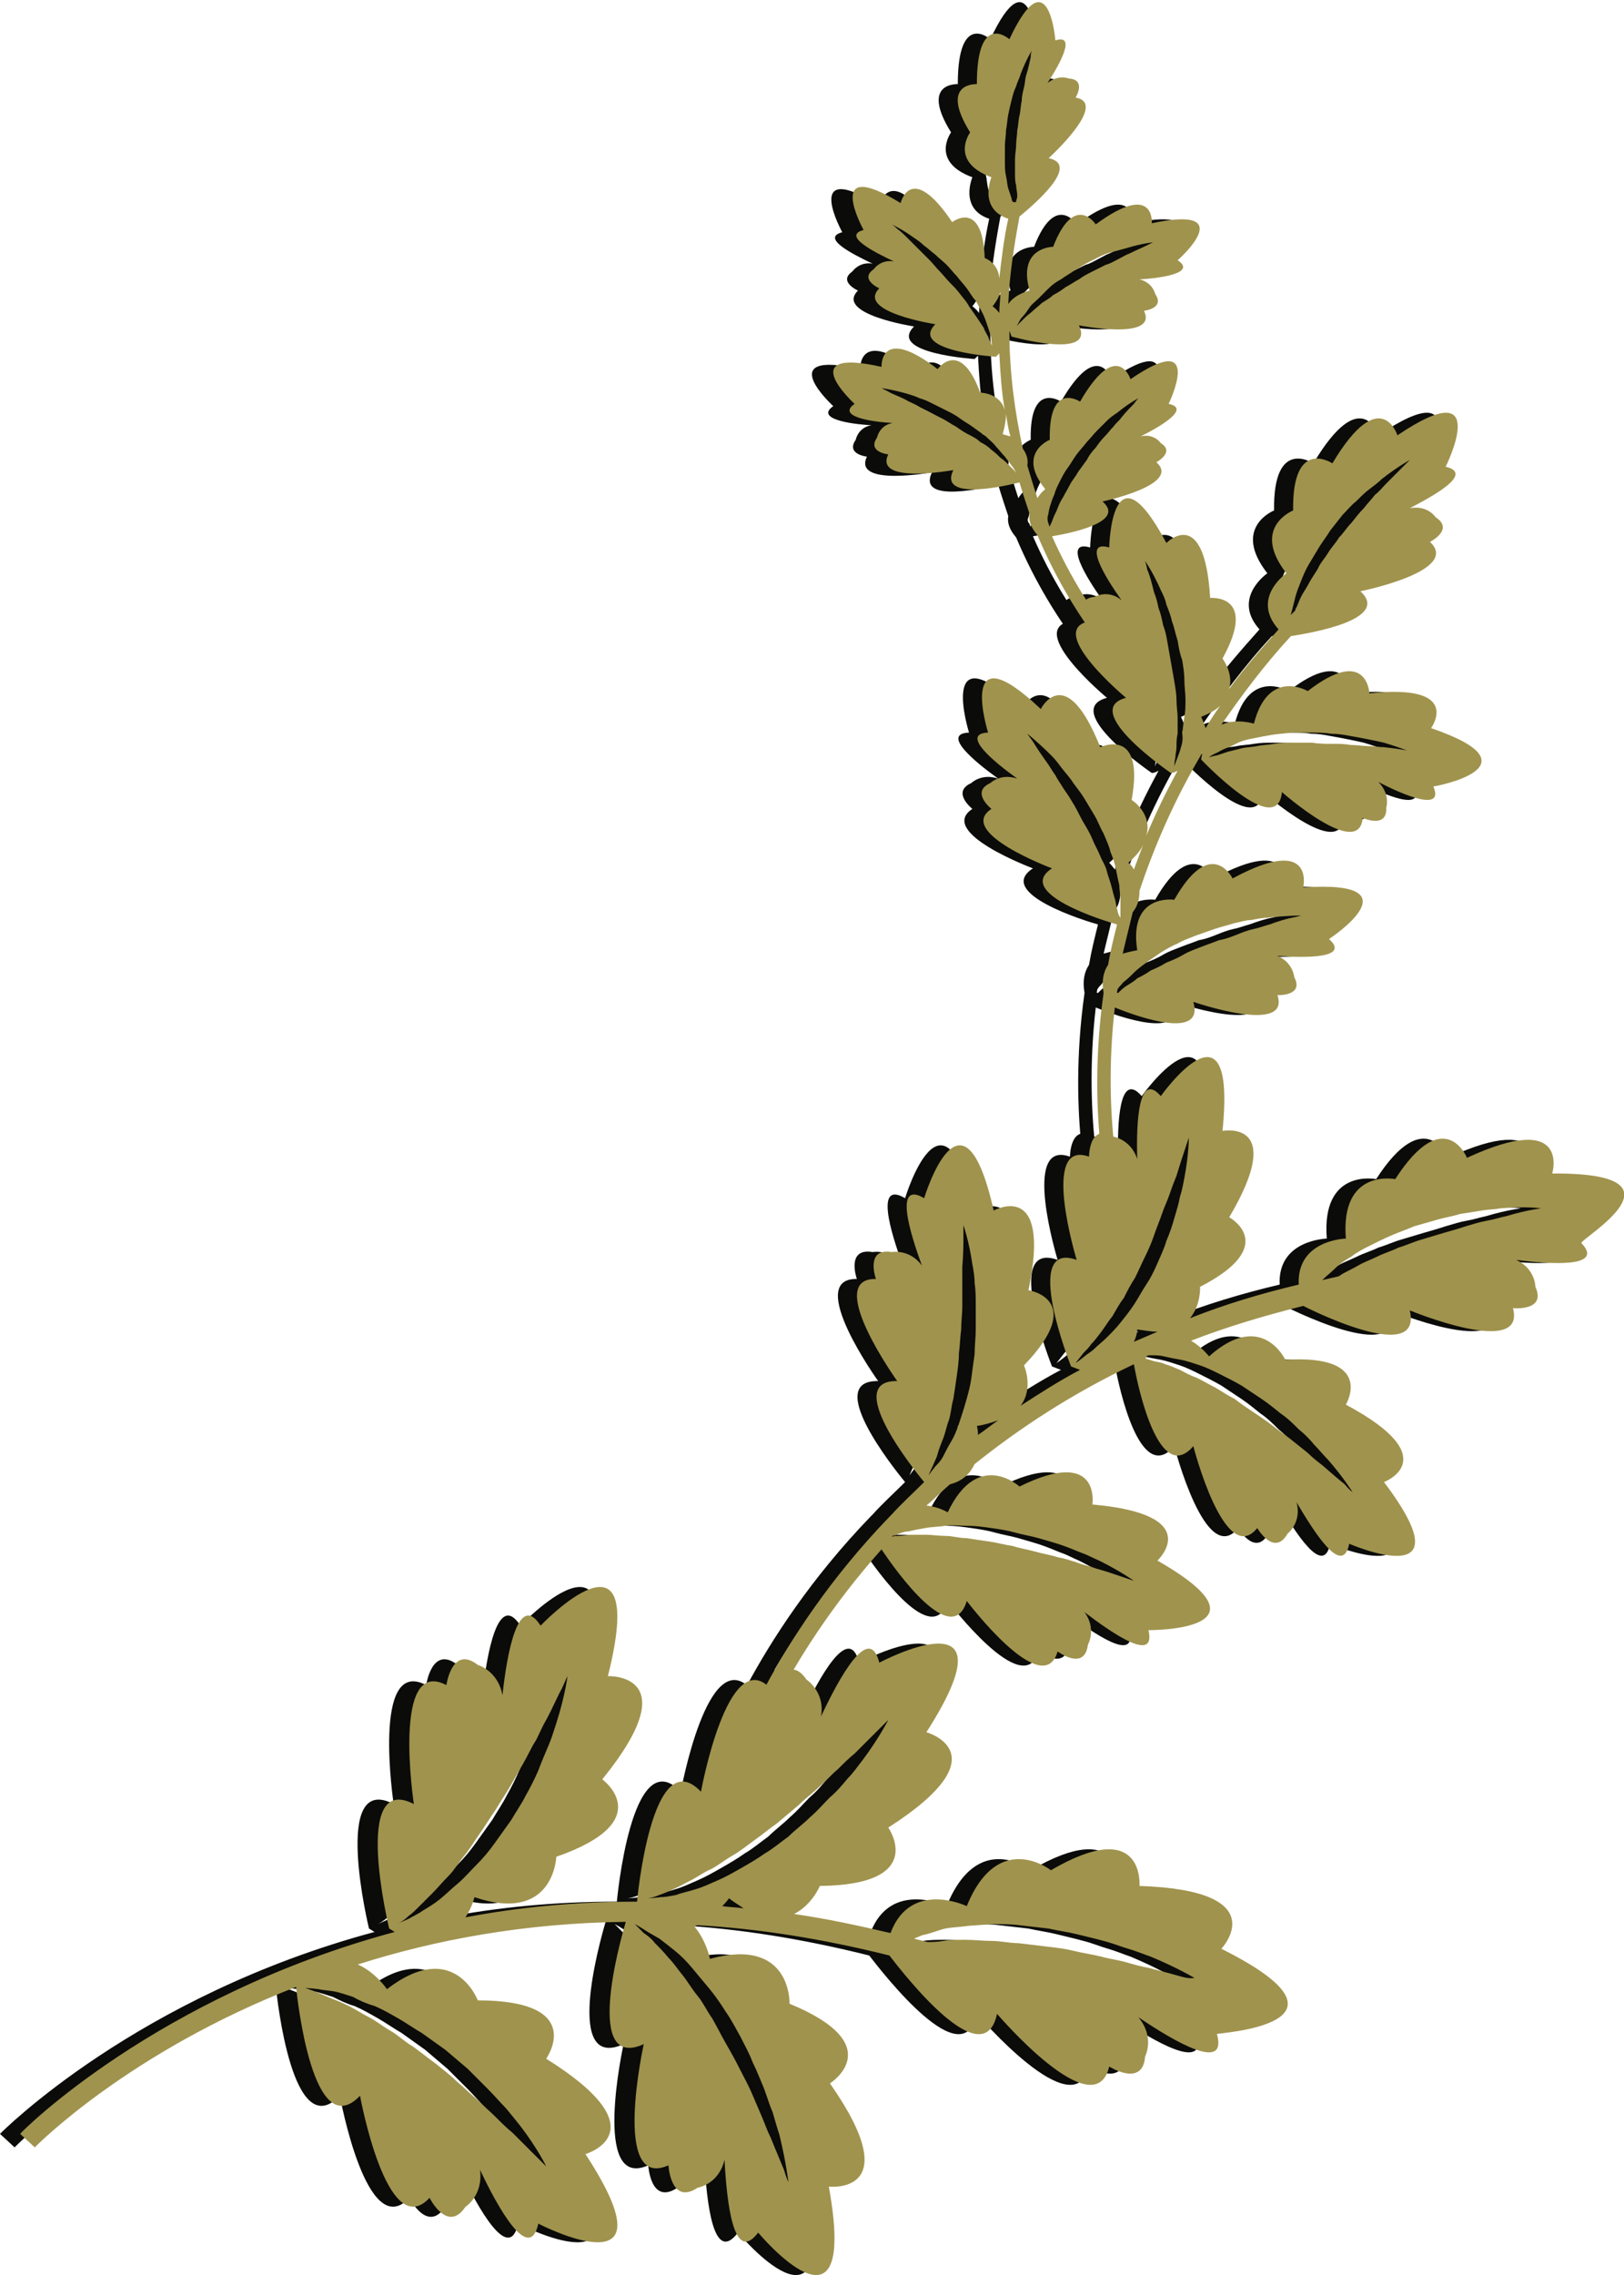 <?xml version="1.0" encoding="utf-8"?>
<!-- Generator: Adobe Illustrator 21.1.0, SVG Export Plug-In . SVG Version: 6.00 Build 0)  -->
<svg version="1.1" id="Слой_1" xmlns="http://www.w3.org/2000/svg" xmlns:xlink="http://www.w3.org/1999/xlink" x="0px" y="0px"
	 viewBox="0 0 144.8 202.8" style="enable-background:new 0 0 144.8 202.8;" xml:space="preserve">
<style type="text/css">
	.st0{fill:#0B0B09;}
	.st1{fill:#A0934D;}
</style>
<g>
	<g>
		<g>
			<path class="st0" d="M107.1,173.7c0,0,4.9-5.2-7.3-5.6c0,0,0.5-6.3-7.9-1.4c0,0-4.7-3.7-7.5,3.2c0,0-5-2.4-6.8,2.4
				c-3-0.7-5.8-1.3-8.6-1.7c1.6-0.8,2.3-2.5,2.3-2.5c9.7-0.1,6.1-5.2,6.1-5.2c10.3-6.6,3.4-8.5,3.4-8.5c8.2-12.8-4.2-6.2-4.2-6.2
				c-0.9-3.6-3.6,1.4-5.2,4.8c0.4-2.2-1.3-3.3-1.3-3.3c-1.6-2.4-3.2,0.8-3.2,0.8c-3.8-4-6.2,9.2-6.2,9.2c-4.4-4.6-5.7,9.8-5.7,9.8
				c0,0,0,0,0,0c-5.5,0-10.6,0.5-15.3,1.4c0.6-0.9,0.8-1.8,0.8-1.8c7.1,2.4,7.3-3.6,7.3-3.6c9.2-3.2,4.1-6.9,4.1-6.9
				c7.7-9.5,0.5-9.2,0.5-9.2c3.7-14.7-6-4.5-6-4.5c-2-3.1-3,2.5-3.4,6.2c-0.4-2.2-2.2-2.7-2.2-2.7c-2.3-1.8-2.8,1.8-2.8,1.8
				c-4.9-2.6-2.9,10.6-2.9,10.6c-5.6-2.9-2.2,11.1-2.2,11.1c0.2,0.1,0.3,0.2,0.5,0.3C12.2,177.9,0.2,190,0,190.2l1.3,1.2
				c0.2-0.2,8.4-8.5,23.3-14.3c0.1,1,1.5,14.1,5.7,9.7c0,0,2.4,13.2,6.2,9.1c0,0,1.6,3.2,3.2,0.8c0,0,1.6-1,1.3-3.3
				c1.6,3.4,4.4,8.4,5.2,4.8c0,0,12.5,6.5,4.2-6.2c0,0,6.9-2-3.5-8.5c0,0,3.7-5.2-6.1-5.2c0,0-2.1-5.6-8.1-1c0,0-1-1.5-2.6-2.2
				C37,173,45,171.5,54,171.3c-0.6,2-3.7,13.3,1.6,10.9c0,0-2.9,13.1,2.2,10.8c0,0,0.2,3.6,2.6,2c0,0,1.9-0.3,2.4-2.5
				c0.2,3.8,0.8,9.4,3,6.5c0,0,9,10.8,6.3-4.1c0,0,7.1,0.8,0.1-9.2c0,0,5.4-3.4-3.6-7.1c0,0,0.2-6-7.1-4c0,0-0.3-1.6-1.4-2.9
				c0.1,0,0.2-0.1,0.3-0.1c5.4,0.3,11.1,1.2,17.1,2.7c1.4,1.8,8.4,10.8,9.6,5.2c0,0,8.7,10.2,10,4.7c0,0,3,1.9,3.2-0.9
				c0,0,0.9-1.7-0.6-3.5c3.1,2.1,8,5,7,1.5C106.7,181.2,120.7,180.5,107.1,173.7z M34.7,170.8c0.3-0.2,0.6-0.5,1-0.9
				c0.4-0.4,0.8-0.8,1.2-1.2c0.4-0.4,0.9-1,1.4-1.5c0.5-0.5,0.9-1.2,1.4-1.8c0.5-0.6,0.9-1.3,1.4-2c0.5-0.7,0.9-1.4,1.4-2.1
				c0.4-0.7,0.9-1.4,1.3-2.1c0.4-0.7,0.8-1.4,1.2-2.1c0.4-0.7,0.7-1.4,1.1-2c0.3-0.6,0.6-1.3,0.9-1.8c0.6-1.1,1-2.1,1.4-2.8
				c0.3-0.7,0.5-1.1,0.5-1.1s-0.2,1.7-1,4.2c-0.2,0.6-0.4,1.3-0.7,2c-0.3,0.7-0.6,1.4-0.9,2.2c-0.3,0.7-0.7,1.5-1.1,2.2
				c-0.4,0.8-0.9,1.5-1.3,2.2c-0.5,0.7-1,1.4-1.5,2.1c-0.5,0.7-1,1.3-1.6,1.9c-0.6,0.6-1.1,1.2-1.7,1.7c-0.6,0.5-1.1,1-1.6,1.4
				c-0.5,0.4-1,0.7-1.5,1c-0.4,0.3-0.9,0.5-1.2,0.7c-0.7,0.3-1.1,0.5-1.1,0.5S34.1,171.3,34.7,170.8z M31.6,178.8
				c0.7,0.3,1.4,0.7,2.1,1.1c0.7,0.4,1.4,0.9,2.1,1.3c0.7,0.5,1.4,1,2.1,1.5c0.7,0.6,1.3,1.1,2,1.7c0.6,0.6,1.2,1.2,1.8,1.8
				c0.6,0.6,1.1,1.2,1.6,1.7c0.5,0.6,0.9,1.1,1.3,1.6c1.6,2.1,2.3,3.6,2.3,3.6s-0.3-0.3-0.8-0.8c-0.5-0.5-1.3-1.3-2.2-2.2
				c-0.5-0.4-1-0.9-1.5-1.4c-0.5-0.5-1.1-1-1.7-1.6c-0.6-0.5-1.2-1.1-1.8-1.6c-0.6-0.6-1.3-1.1-1.9-1.6c-0.7-0.5-1.3-1-2-1.5
				c-0.7-0.4-1.3-1-2-1.4c-0.7-0.4-1.3-0.9-1.9-1.2c-0.6-0.3-1.2-0.7-1.8-1c-0.6-0.3-1.1-0.5-1.6-0.7c-0.5-0.2-0.9-0.4-1.2-0.5
				c-0.7-0.3-1.1-0.4-1.1-0.4s0.4,0,1.2,0.1c0.4,0.1,0.8,0.1,1.4,0.2c0.5,0.1,1.1,0.3,1.7,0.5C30.3,178.3,30.9,178.6,31.6,178.8z
				 M57,168.9c0.3-0.1,0.8-0.3,1.2-0.5c0.5-0.2,1-0.5,1.6-0.8c0.6-0.3,1.1-0.7,1.8-1c0.6-0.3,1.2-0.8,1.9-1.2c0.7-0.4,1.3-0.9,2-1.4
				c0.7-0.5,1.3-1,2-1.5c0.6-0.5,1.3-1.1,1.9-1.6c0.6-0.6,1.3-1.1,1.8-1.6c0.6-0.5,1.1-1.1,1.7-1.6c0.5-0.5,1-1,1.5-1.4
				c0.9-0.9,1.7-1.7,2.2-2.2c0.5-0.5,0.8-0.8,0.8-0.8s-0.8,1.6-2.3,3.6c-0.4,0.5-0.8,1.1-1.3,1.6c-0.5,0.6-1,1.2-1.6,1.7
				c-0.6,0.6-1.1,1.2-1.8,1.8c-0.6,0.6-1.3,1.1-1.9,1.7c-0.7,0.5-1.4,1.1-2.1,1.5c-0.7,0.5-1.4,0.9-2.1,1.3
				c-0.7,0.4-1.4,0.8-2.1,1.1c-0.7,0.3-1.3,0.6-2,0.8c-0.6,0.2-1.2,0.3-1.7,0.5c-0.5,0.1-1,0.2-1.4,0.2c-0.8,0.1-1.2,0.1-1.2,0.1
				S56.3,169.2,57,168.9z M63.2,169.2c0.5,0.4,0.9,0.6,1.3,0.9c-0.6-0.1-1.2-0.1-1.9-0.2C63,169.5,63.2,169.2,63.2,169.2z
				 M61.4,177.2c0.5,0.6,1,1.3,1.5,2.1c0.5,0.7,0.9,1.5,1.3,2.2c0.4,0.8,0.8,1.5,1.1,2.3c0.4,0.8,0.7,1.6,1,2.3
				c0.3,0.8,0.5,1.5,0.8,2.2c0.2,0.7,0.4,1.4,0.6,2c0.6,2.5,0.8,4.2,0.8,4.2s-0.2-0.4-0.4-1.1c-0.3-0.7-0.7-1.7-1.2-2.9
				c-0.3-0.6-0.5-1.2-0.8-1.9c-0.3-0.7-0.6-1.4-0.9-2.1c-0.3-0.7-0.7-1.4-1.1-2.2c-0.4-0.8-0.8-1.5-1.2-2.2
				c-0.4-0.7-0.8-1.5-1.2-2.2c-0.5-0.7-0.8-1.4-1.3-2c-0.5-0.6-0.9-1.3-1.3-1.8c-0.5-0.6-0.8-1.1-1.3-1.6c-0.4-0.5-0.8-0.9-1.2-1.3
				c-0.3-0.4-0.7-0.7-1-0.9c-0.5-0.5-0.8-0.8-0.8-0.8s0.4,0.2,1,0.6c0.3,0.2,0.7,0.4,1.2,0.7c0.4,0.3,0.9,0.7,1.4,1.1
				c0.5,0.4,1,0.9,1.5,1.5C60.4,176,60.9,176.6,61.4,177.2z M103.6,176.2c-0.7-0.2-1.8-0.5-3-0.8c-0.6-0.1-1.3-0.3-2-0.5
				c-0.7-0.2-1.5-0.3-2.2-0.5c-0.8-0.2-1.6-0.3-2.4-0.5c-0.8-0.2-1.6-0.3-2.5-0.4c-0.8-0.1-1.7-0.2-2.5-0.3c-0.8,0-1.6-0.2-2.4-0.2
				c-0.8,0-1.5-0.1-2.3-0.1c-0.7,0-1.4,0-2,0.1c-0.5,0.1-1,0.1-1.4,0.1c-0.4-0.1-0.8-0.2-1.2-0.3c0.2-0.1,0.5-0.2,0.7-0.3
				c0.5-0.1,1.1-0.3,1.7-0.5c0.6-0.2,1.3-0.2,2.1-0.3c0.7-0.1,1.5-0.1,2.4-0.2c0.8,0,1.7,0,2.5,0.1c0.9,0.1,1.7,0.2,2.6,0.3
				c0.9,0.2,1.7,0.3,2.5,0.5c0.8,0.2,1.7,0.4,2.4,0.6c0.8,0.2,1.5,0.5,2.2,0.7c0.7,0.2,1.4,0.5,2,0.7c2.4,1,3.9,1.9,3.9,1.9
				S104.3,176.4,103.6,176.2z"/>
			<path class="st0" d="M136.7,104.6c0,0,1.7-5.7-7.6-1.4c0,0-2-4.9-6.4,1.9c0,0-4.9-1-4.4,5.3c0,0-4.4,0.1-4.2,4.1
				c-3.4,0.8-6.7,1.8-9.7,3c1-1.2,0.9-2.8,0.9-2.8c7.2-3.7,2.6-6.2,2.6-6.2c5.2-8.8-0.6-7.7-0.6-7.7c1.3-12.7-5.5-3.1-5.5-3.1
				c-2-2.3-2.2,2.4-2.1,5.6c-0.6-1.8-2.2-2-2.2-2c-2.1-1.2-2.1,1.8-2.1,1.8c-4.4-1.6-1.1,9.2-1.1,9.2c-5-1.8-0.5,9.5-0.5,9.5
				c0.3,0.1,0.5,0.2,0.8,0.3c-1.9,1-3.6,2.1-5.3,3.2c1.2-1.6,0.3-3.6,0.3-3.6c5.7-5.9,0.4-6.7,0.4-6.7c2.1-10-3.1-7.1-3.1-7.1
				c-2.8-12.4-6.2-1.1-6.2-1.1c-2.7-1.6-1.3,3-0.2,6c-1.1-1.5-2.7-1.2-2.7-1.2c-2.4-0.4-1.4,2.4-1.4,2.4c-4.7-0.1,1.9,9.1,1.9,9.1
				c-4.9-0.1,1.4,7.8,2.4,9c-1,1-2,1.9-2.9,2.9c-0.1,0.1-0.1,0.1-0.2,0.2c-10.6,11-14.1,21.9-14.2,22.1l1.4,0.4
				c0.1-0.2,3.1-9.5,12.1-19.6c1.4,2.1,6.3,8.9,7.6,4.6c0,0,6.8,9,8.1,4.5c0,0,2.4,1.8,2.7-0.6c0,0,0.8-1.4-0.3-2.9
				c2.5,1.9,6.4,4.6,5.7,1.6c0,0,11.8,0.1,0.8-6.2c0,0,4.4-4.1-5.8-5c0,0,0.8-5.2-6.5-1.6c0,0-3.7-3.4-6.4,2.3c0,0-0.8-0.5-1.9-0.6
				c0.7-0.6,1.4-1.3,2.1-1.9c1.2-0.3,1.8-1,2.2-1.8c4-3.2,8.7-6.3,14.2-8.9c0.4,2.3,2.3,10.8,5.3,7.3c0,0,2.8,10.9,5.7,7.3
				c0,0,1.5,2.6,2.7,0.5c0,0,1.3-1,0.8-2.8c1.6,2.7,4.1,6.7,4.7,3.7c0,0,10.8,4.7,3.1-5.5c0,0,5.6-2.1-3.4-6.9c0,0,2.7-4.5-5.4-4
				c0,0-2.1-4.5-6.8-0.3c0,0-0.6-0.8-1.6-1.4c3.1-1.2,6.4-2.2,10-3.1c0,0,0,0,0,0c0,0,10.7,5.5,9.5,0.4c0,0,10.4,4.3,9.2-0.2
				c0,0,3,0.3,2-1.9c0,0,0-1.6-1.7-2.4c3.1,0.4,7.9,0.7,5.8-1.5C139.2,110.4,149.4,104.5,136.7,104.6z M84.2,110.2c0-0.6,0-1,0-1
				s0.5,1.4,0.8,3.5c0.1,0.5,0.2,1.1,0.2,1.7c0.1,0.6,0.1,1.3,0.1,2c0,0.7,0,1.4,0,2.1c0,0.7-0.1,1.4-0.1,2.2
				c-0.1,0.7-0.2,1.4-0.3,2.2c-0.1,0.7-0.3,1.4-0.5,2.1c-0.2,0.7-0.4,1.3-0.6,1.9c-0.2,0.6-0.4,1.1-0.7,1.6
				c-0.3,0.5-0.5,0.9-0.7,1.3c-0.2,0.4-0.5,0.7-0.7,0.9c-0.4,0.5-0.6,0.8-0.6,0.8s0.1-0.3,0.4-0.9c0.1-0.3,0.3-0.6,0.4-1
				c0.1-0.4,0.3-0.9,0.5-1.4c0.2-0.5,0.3-1.1,0.5-1.6c0.2-0.6,0.2-1.2,0.4-1.9c0.1-0.6,0.2-1.3,0.3-2c0.1-0.7,0.2-1.4,0.2-2.1
				c0.1-0.7,0.1-1.4,0.2-2.1c0-0.7,0.1-1.4,0.1-2c0-0.7,0-1.3,0-1.9c0-0.6,0-1.2,0-1.7C84.2,111.8,84.2,110.9,84.2,110.2z
				 M85.4,127.1c0.7-0.1,1.3-0.3,1.9-0.5c-0.6,0.4-1.2,0.9-1.8,1.3C85.5,127.4,85.4,127.1,85.4,127.1z M78.1,136.8
				c0.3-0.1,0.7-0.3,1.1-0.3c0.4-0.1,0.9-0.2,1.5-0.3c0.5-0.1,1.1-0.1,1.8-0.2c0.6-0.1,1.3,0,2,0c0.7,0,1.4,0.1,2.1,0.2
				c0.7,0.1,1.4,0.2,2.1,0.4c0.7,0.2,1.4,0.3,2.1,0.5c0.7,0.2,1.4,0.4,2,0.6c0.6,0.2,1.3,0.5,1.8,0.7c0.6,0.2,1.1,0.5,1.6,0.7
				c2,1,3.1,1.8,3.1,1.8s-0.3-0.1-0.9-0.3c-0.6-0.2-1.4-0.5-2.5-0.8c-0.5-0.2-1.1-0.3-1.6-0.5c-0.6-0.2-1.2-0.4-1.8-0.5
				c-0.6-0.2-1.3-0.3-2-0.5c-0.7-0.2-1.4-0.3-2-0.5c-0.7-0.1-1.4-0.3-2.1-0.4c-0.7-0.1-1.4-0.2-2-0.3c-0.7,0-1.3-0.2-1.9-0.2
				c-0.6,0-1.2-0.1-1.7-0.1c-0.5,0-1,0-1.4,0c-0.4,0-0.8,0.1-1.1,0.1c-0.3,0-0.4,0-0.6,0.1c0.1-0.1,0.1-0.1,0.2-0.2
				C77.9,136.9,78,136.9,78.1,136.8z M94.9,120.6c0.2-0.2,0.5-0.5,0.7-0.8c0.3-0.3,0.6-0.7,0.9-1.1c0.3-0.4,0.6-0.9,1-1.4
				c0.3-0.5,0.6-1.1,1-1.6c0.3-0.6,0.6-1.2,1-1.8c0.3-0.6,0.6-1.3,0.9-1.9c0.3-0.6,0.6-1.3,0.8-1.9c0.2-0.6,0.5-1.3,0.7-1.9
				c0.2-0.6,0.5-1.2,0.7-1.8c0.2-0.6,0.4-1.1,0.6-1.6c0.3-1,0.6-1.9,0.8-2.5c0.2-0.6,0.3-0.9,0.3-0.9s0,1.5-0.4,3.6
				c-0.1,0.5-0.2,1.1-0.4,1.7c-0.1,0.6-0.3,1.2-0.5,1.9c-0.2,0.7-0.4,1.3-0.7,2c-0.2,0.7-0.5,1.3-0.8,2c-0.3,0.7-0.6,1.3-1,1.9
				c-0.4,0.6-0.7,1.2-1.1,1.8c-0.4,0.6-0.8,1.1-1.2,1.6c-0.4,0.5-0.8,0.9-1.2,1.3c-0.4,0.4-0.8,0.7-1.1,1c-0.3,0.3-0.7,0.5-0.9,0.7
				c-0.5,0.4-0.8,0.6-0.8,0.6S94.5,121.1,94.9,120.6z M99.7,118.5c0.7,0.1,1.3,0.2,1.8,0.2c-0.7,0.3-1.4,0.6-2.1,0.9
				C99.6,119,99.7,118.5,99.7,118.5z M100.9,120.8c0.3,0,0.7,0,1.1,0.1c0.4,0.1,0.9,0.2,1.5,0.3c0.5,0.1,1.1,0.3,1.7,0.5
				c0.6,0.2,1.2,0.5,1.8,0.8c0.6,0.3,1.2,0.6,1.9,1c0.6,0.4,1.2,0.8,1.8,1.2c0.6,0.4,1.2,0.9,1.7,1.3c0.6,0.4,1.1,0.9,1.6,1.4
				c0.5,0.4,1,0.9,1.4,1.4c0.4,0.4,0.8,0.9,1.2,1.3c1.4,1.6,2.2,2.9,2.2,2.9s-0.3-0.2-0.7-0.7c-0.5-0.4-1.2-1-2-1.7
				c-0.4-0.3-0.9-0.7-1.3-1.1c-0.5-0.4-1-0.8-1.5-1.2c-0.5-0.4-1.1-0.8-1.6-1.2c-0.5-0.4-1.1-0.8-1.7-1.2c-0.6-0.4-1.2-0.8-1.7-1.2
				c-0.6-0.3-1.2-0.7-1.7-1c-0.6-0.3-1.1-0.6-1.7-0.9c-0.6-0.2-1.1-0.5-1.5-0.7c-0.5-0.2-0.9-0.4-1.3-0.5c-0.4-0.2-0.8-0.2-1.1-0.3
				c-0.3-0.1-0.6-0.2-0.7-0.2c0,0,0.1,0,0.1-0.1C100.4,120.8,100.6,120.8,100.9,120.8z M135,107.8c-0.6,0.1-1.5,0.3-2.5,0.6
				c-0.5,0.1-1.1,0.3-1.7,0.4c-0.6,0.1-1.2,0.3-1.9,0.5c-0.6,0.2-1.3,0.4-2,0.6c-0.7,0.2-1.3,0.4-2,0.6c-0.7,0.2-1.3,0.5-2,0.7
				c-0.6,0.3-1.3,0.5-1.9,0.8c-0.6,0.3-1.2,0.5-1.7,0.8c-0.5,0.3-1,0.5-1.5,0.8c-0.1,0.1-0.3,0.2-0.4,0.2c-0.4,0.1-0.9,0.2-1.3,0.3
				c0,0,0.1-0.1,0.1-0.1c0.3-0.3,0.7-0.6,1.1-1c0.4-0.4,0.9-0.7,1.4-1c0.5-0.4,1.1-0.7,1.7-1c0.6-0.3,1.2-0.6,1.9-0.9
				c0.7-0.3,1.3-0.5,2-0.8c0.7-0.2,1.4-0.4,2.1-0.6c0.7-0.2,1.4-0.3,2-0.5c0.7-0.1,1.3-0.2,1.9-0.3c0.6-0.1,1.2-0.1,1.7-0.2
				c2.2-0.2,3.6,0,3.6,0S135.6,107.7,135,107.8z"/>
			<path class="st0" d="M125.9,64.9c0,0,2.9-4-5.5-3.1c0,0-0.2-4.3-5.5-0.2c0,0-3.5-2.1-4.8,2.9c0,0-1.6-0.5-2.9,0.1
				c1.8-2.6,3.8-5.3,6.2-7.9c1.9-0.3,8.9-1.5,6.2-4c0,0,9-1.8,6.2-4.4c0,0,2.2-1.1,0.5-2.2c0,0-0.7-1.1-2.3-0.8
				c2.3-1.2,5.7-3.1,3.2-3.7c0,0,4.3-8.6-4.3-2.8c0,0-1.5-4.7-5.8,2.5c0,0-3.6-2.4-3.5,4.2c0,0-3.8,1.5-0.6,5.6c0,0-3.2,2.2-0.7,5
				c-1.6,1.8-3.1,3.5-4.4,5.3c0.4-1.4-0.6-2.7-0.6-2.7c3.2-5.8-1.1-5.4-1.1-5.4c-0.5-8.4-3.9-4.9-3.9-4.9c-4.9-9.2-5.1,0.4-5.1,0.4
				c-2.4-0.7-0.4,2.6,1.1,4.7c-1.2-1-2.4-0.3-2.4-0.3c-2,0.2-0.6,2.2-0.6,2.2c-3.7,0.9,3.4,6.8,3.4,6.8c-4.2,1.1,4,6.7,4,6.7
				c0.2,0,0.4-0.1,0.6-0.2c-1.1,2-2,3.9-2.8,5.8c0.6-2-1.3-3.2-1.3-3.2c1.2-6.6-2.8-4.7-2.8-4.7c-3.1-7.8-5.3-3.4-5.3-3.4
				c-7.6-7.2-4.7,2.1-4.7,2.1c-2.5,0.1,0.5,2.6,2.6,4.1c-1.5-0.5-2.4,0.4-2.4,0.4c-1.8,0.8,0.1,2.3,0.1,2.3
				c-3.2,2.1,5.4,5.3,5.4,5.3c-3.4,2.2,4.7,4.7,5.8,5c-0.3,1.2-0.6,2.4-0.8,3.6c-0.4,0.6-0.6,1.4-0.4,2.5
				c-1.6,11.3,0.7,19.3,0.7,19.5l1.2-0.3c0-0.1-2.1-7.5-0.9-17.9c2.2,0.9,8,2.9,7-0.5c0,0,8.7,3,7.5-0.6c0,0,2.4,0.1,1.5-1.6
				c0,0-0.1-1.3-1.5-1.9c2.6,0.2,6.5,0.2,4.6-1.5c0,0,8.1-5.3-2.3-4.6c0,0,1.1-4.8-6.3-0.8c0,0-1.9-3.9-5.2,1.9c0,0-4.1-0.6-3.3,4.5
				c0,0-0.6,0.1-1.3,0.3c0.3-1.2,0.6-2.5,0.9-3.7c0.5-0.6,0.6-1.3,0.6-1.9c1.3-3.9,3.1-8.1,5.6-12.3c0,0.2-0.1,0.4-0.1,0.6
				c0,0,6.8,7.2,7.2,2.9c0,0,6.9,6.1,7.2,2.3c0,0,2.2,1,2.1-0.9c0,0,0.4-1.2-0.7-2.3c2.3,1.2,5.9,2.7,4.9,0.4
				C126.3,70.1,135.8,68.3,125.9,64.9z M113.4,54.4c0.1-0.4,0.2-0.8,0.3-1.2c0.1-0.4,0.3-0.9,0.5-1.4c0.2-0.5,0.4-1,0.7-1.5
				c0.3-0.5,0.6-1,0.9-1.5c0.3-0.5,0.7-1,1-1.5c0.4-0.5,0.7-0.9,1.1-1.4c0.4-0.4,0.8-0.9,1.2-1.2c0.4-0.4,0.8-0.8,1.2-1.1
				c0.4-0.3,0.8-0.6,1.1-0.9c1.4-1.1,2.5-1.7,2.5-1.7s-0.2,0.2-0.6,0.6c-0.4,0.4-0.9,0.9-1.5,1.5c-0.3,0.3-0.6,0.7-1,1
				c-0.3,0.4-0.7,0.8-1,1.2c-0.4,0.4-0.7,0.8-1.1,1.3c-0.4,0.4-0.7,0.9-1.1,1.3c-0.3,0.5-0.7,0.9-1,1.4c-0.3,0.5-0.7,0.9-0.9,1.4
				c-0.3,0.5-0.6,0.9-0.8,1.3c-0.2,0.4-0.5,0.8-0.7,1.2c-0.2,0.4-0.3,0.8-0.5,1.1c0,0,0,0.1,0,0.1c-0.2,0.2-0.3,0.3-0.5,0.5
				C113.3,54.9,113.4,54.7,113.4,54.4z M103.6,66.6c-0.1,0.4-0.2,0.6-0.3,0.9c-0.2,0.5-0.3,0.8-0.3,0.8s0-0.3,0.1-0.8
				c0-0.3,0.1-0.6,0.1-0.9c0-0.4,0-0.8,0.1-1.2c0-0.4,0-0.9,0-1.4c0-0.5-0.1-1-0.1-1.6c0-0.5-0.1-1.1-0.2-1.7
				c-0.1-0.6-0.2-1.1-0.3-1.7c-0.1-0.6-0.2-1.1-0.3-1.7c-0.1-0.6-0.2-1.1-0.4-1.6c-0.1-0.5-0.2-1-0.4-1.5c-0.1-0.5-0.2-0.9-0.4-1.4
				c-0.2-0.8-0.4-1.6-0.6-2c-0.1-0.5-0.2-0.8-0.2-0.8s0.7,1,1.4,2.6c0.2,0.4,0.4,0.8,0.5,1.3c0.2,0.5,0.4,1,0.5,1.5
				c0.2,0.5,0.3,1.1,0.5,1.7c0.1,0.6,0.2,1.2,0.4,1.7c0.1,0.6,0.2,1.2,0.2,1.8c0,0.6,0.1,1.2,0.1,1.7c0,0.6,0,1.1-0.1,1.6
				c-0.1,0.5-0.1,1-0.2,1.4C103.7,65.9,103.6,66.3,103.6,66.6z M105.3,63.9c0.7-0.3,1.3-0.6,1.7-1c-0.5,0.7-0.9,1.3-1.3,2
				C105.5,64.3,105.3,63.9,105.3,63.9z M97.9,81c-0.1-0.3-0.1-0.6-0.2-0.9c-0.1-0.3-0.2-0.7-0.3-1.1c-0.1-0.4-0.3-0.9-0.4-1.3
				c-0.1-0.5-0.4-0.9-0.6-1.4c-0.2-0.5-0.5-1-0.7-1.5c-0.2-0.5-0.5-1-0.8-1.5c-0.3-0.5-0.5-1-0.8-1.5c-0.3-0.5-0.6-1-0.9-1.4
				c-0.3-0.5-0.6-0.9-0.8-1.3c-0.3-0.4-0.5-0.8-0.8-1.2c-0.5-0.7-0.9-1.3-1.2-1.8c-0.3-0.4-0.5-0.7-0.5-0.7s0.9,0.7,2.2,2
				c0.3,0.3,0.6,0.7,0.9,1.1c0.3,0.4,0.7,0.8,1,1.3c0.3,0.4,0.7,0.9,1,1.4c0.3,0.5,0.6,1,0.9,1.5c0.3,0.5,0.5,1.1,0.8,1.6
				c0.2,0.5,0.5,1.1,0.6,1.6c0.2,0.5,0.4,1,0.5,1.6c0.1,0.5,0.2,1,0.3,1.4c0,0.4,0.1,0.9,0.1,1.2c0,0.4,0,0.7,0,0.9
				c0,0.5,0,0.8,0,0.8S98,81.6,97.9,81z M99.3,86.7c0.3-0.3,0.7-0.6,1.1-0.9c0.4-0.3,0.9-0.6,1.3-0.9c0.5-0.3,1-0.6,1.5-0.8
				c0.5-0.3,1.1-0.5,1.6-0.7c0.6-0.2,1.1-0.4,1.7-0.6c0.6-0.2,1.1-0.3,1.7-0.5c0.5-0.1,1.1-0.3,1.6-0.3c0.5-0.1,1-0.2,1.4-0.2
				c1.8-0.2,3-0.2,3-0.2s-0.3,0.1-0.8,0.2c-0.5,0.1-1.2,0.3-2,0.6c-0.4,0.1-0.9,0.3-1.4,0.4c-0.5,0.1-1,0.3-1.5,0.5
				c-0.5,0.2-1,0.4-1.6,0.5c-0.5,0.2-1.1,0.4-1.6,0.6c-0.5,0.2-1.1,0.4-1.6,0.7c-0.5,0.3-1,0.5-1.5,0.7c-0.5,0.3-0.9,0.5-1.4,0.7
				c-0.4,0.3-0.8,0.5-1.2,0.7c-0.3,0.3-0.7,0.5-1,0.7c-0.3,0.2-0.5,0.4-0.7,0.6c0,0,0,0-0.1,0c0-0.1,0-0.3,0.1-0.4
				c0.1-0.2,0.3-0.3,0.4-0.5C98.7,87.3,99,87,99.3,86.7z M98.9,76.9c0.7-0.6,1.2-1.2,1.4-1.8c-0.3,0.8-0.6,1.6-0.9,2.4
				C99.1,77.1,98.9,76.9,98.9,76.9z M123.7,66.9c-0.5-0.1-1.2-0.2-2.1-0.3c-0.4,0-0.9-0.1-1.4-0.1c-0.5,0-1-0.1-1.6-0.1
				c-0.5-0.1-1.1-0.1-1.7-0.1c-0.6,0-1.1,0-1.7-0.1c-0.6,0-1.2,0-1.7,0c-0.6,0-1.1,0-1.7,0.1c-0.5,0.1-1.1,0.1-1.5,0.2
				c-0.5,0.1-1,0.1-1.4,0.2c-0.4,0.1-0.8,0.2-1.2,0.3c-0.3,0.1-0.6,0.2-0.9,0.3c-0.5,0.1-0.8,0.2-0.8,0.2s0.2-0.2,0.7-0.4
				c0.2-0.1,0.5-0.3,0.8-0.4c0.3-0.1,0.7-0.3,1.1-0.5c0.4-0.2,0.9-0.3,1.4-0.4c0.5-0.1,1-0.2,1.6-0.3c0.6-0.1,1.1-0.1,1.7-0.2
				c0.6,0,1.2,0,1.8,0c0.6,0,1.2,0,1.8,0.1c0.6,0,1.2,0.1,1.7,0.2c0.6,0.1,1.1,0.2,1.6,0.3c0.5,0.1,1,0.2,1.4,0.3
				c1.7,0.5,2.8,1,2.8,1S124.3,67,123.7,66.9z"/>
			<path class="st0" d="M92.1,47.8c1.8-0.3,6.6-1.3,4.5-3.1c0,0,7.1-1.5,4.8-3.5c0,0,1.7-0.9,0.4-1.7c0,0-0.6-0.9-1.8-0.6
				c1.8-0.9,4.5-2.5,2.5-2.9c0,0,3.3-6.8-3.4-2.2c0,0-1.2-3.7-4.5,2c0,0-2.8-1.9-2.7,3.4c0,0-3,1.2-0.4,4.4c0,0-0.4,0.3-0.7,0.8
				c-0.3-0.9-0.6-1.9-0.9-2.9c0.1-0.6-0.1-1.1-0.4-1.5c-0.7-3.2-1.2-6.7-1.2-10.5c0.1,0.2,0.1,0.3,0.2,0.5c0,0,7.5,2.1,6-1
				c0,0,7.1,1.4,5.8-1.3c0,0,1.9-0.2,1-1.5c0,0-0.2-1-1.4-1.3c2-0.1,5.1-0.6,3.4-1.7c0,0,5.7-5-2.3-3.3c0,0,0.3-3.8-5,0.1
				c0,0-1.9-2.9-3.8,2c0,0-3.2,0-2.1,3.9c0,0-1.3,0.3-1.9,1.2c0.1-2.5,0.5-5.1,1-7.8c1.2-1,5.5-4.6,2.6-5.2c0,0,5.4-4.9,2.4-5.4
				c0,0,1-1.6-0.6-1.7c0,0-0.9-0.4-1.9,0.4c1.1-1.7,2.6-4.4,0.7-3.8c0,0-0.6-7.6-4.1-0.1c0,0-2.9-2.6-2.9,4c0,0-3.4-0.2-0.6,4.3
				c0,0-1.9,2.6,1.9,4c0,0-1.2,2.8,1.5,3.7c-0.4,1.8-0.6,3.6-0.8,5.3c-0.3-1.1-1.5-1.6-1.5-1.6c-0.2-5.3-2.9-3.2-2.9-3.2
				c-3.7-5.5-4.6-1.7-4.6-1.7c-7-4.3-3.3,2.4-3.3,2.4c-1.9,0.5,0.8,1.9,2.7,2.8c-1.2-0.2-1.8,0.7-1.8,0.7c-1.3,0.9,0.5,1.7,0.5,1.7
				c-2.1,2.1,5,3.2,5,3.2c-2.4,2.4,5.4,2.9,5.4,2.9c0.1-0.1,0.2-0.2,0.3-0.3c0.1,1.8,0.2,3.5,0.5,5.1c-0.4-1.6-2.2-1.6-2.2-1.6
				c-1.8-4.9-3.8-2.1-3.8-2.1c-5.2-4-5-0.2-5-0.2c-8-1.8-2.4,3.3-2.4,3.3c-1.6,1.1,1.4,1.6,3.4,1.7c-1.2,0.2-1.4,1.3-1.4,1.3
				c-0.9,1.3,1,1.5,1,1.5c-1.3,2.7,5.8,1.4,5.8,1.4c-1.4,2.9,5.1,1.3,5.9,1.1c0.3,1,0.6,1.9,0.9,2.8c-0.1,0.6,0.1,1.2,0.7,1.9
				c3.5,8.3,8.3,12.8,8.4,12.8l0.6-0.7C99.8,59.5,95.4,55.4,92.1,47.8z M89,28.8c0.1-0.2,0.2-0.4,0.4-0.6c0.2-0.2,0.4-0.5,0.6-0.8
				c0.2-0.3,0.5-0.5,0.8-0.8c0.3-0.3,0.6-0.6,0.9-0.9c0.3-0.3,0.7-0.6,1.1-0.8c0.4-0.3,0.8-0.5,1.2-0.8c0.4-0.2,0.8-0.5,1.2-0.7
				c0.4-0.2,0.8-0.4,1.2-0.6c0.4-0.2,0.8-0.3,1.2-0.4c0.4-0.1,0.7-0.2,1.1-0.3c1.3-0.4,2.3-0.5,2.3-0.5s-0.2,0.1-0.6,0.3
				c-0.4,0.2-0.9,0.4-1.5,0.7c-0.3,0.1-0.6,0.3-1,0.5c-0.4,0.2-0.7,0.4-1.1,0.5c-0.4,0.2-0.8,0.4-1.2,0.6c-0.4,0.2-0.8,0.4-1.2,0.7
				c-0.4,0.2-0.8,0.5-1.2,0.7c-0.4,0.3-0.7,0.5-1.1,0.7c-0.3,0.3-0.7,0.5-1,0.7c-0.3,0.3-0.6,0.5-0.8,0.7c-0.2,0.2-0.5,0.4-0.7,0.6
				c-0.2,0.2-0.4,0.4-0.5,0.5c-0.3,0.3-0.4,0.5-0.4,0.5S88.8,29.2,89,28.8z M91.7,46.1c0.1-0.3,0.1-0.6,0.2-0.9
				c0.1-0.3,0.2-0.7,0.4-1.1c0.1-0.4,0.3-0.8,0.5-1.2c0.2-0.4,0.4-0.8,0.7-1.2c0.3-0.4,0.5-0.8,0.8-1.2c0.3-0.4,0.6-0.7,0.9-1.1
				c0.3-0.3,0.6-0.7,0.9-1c0.3-0.3,0.6-0.6,0.9-0.9c0.3-0.3,0.6-0.5,0.9-0.7c1.1-0.9,1.9-1.3,1.9-1.3s-0.2,0.2-0.4,0.5
				c-0.3,0.3-0.7,0.7-1.1,1.2c-0.2,0.3-0.5,0.5-0.7,0.8c-0.3,0.3-0.5,0.6-0.8,0.9c-0.3,0.3-0.6,0.7-0.8,1c-0.3,0.3-0.6,0.7-0.8,1.1
				c-0.3,0.4-0.5,0.7-0.8,1.1c-0.2,0.4-0.5,0.7-0.7,1.1c-0.2,0.4-0.4,0.7-0.6,1.1c-0.2,0.3-0.4,0.7-0.5,1c-0.1,0.3-0.3,0.6-0.4,0.9
				c-0.1,0.3-0.2,0.5-0.3,0.7c0,0,0,0,0,0.1c0-0.1-0.1-0.2-0.1-0.3C91.6,46.5,91.6,46.3,91.7,46.1z M88.4,17.7
				c-0.1-0.3-0.2-0.6-0.3-0.9C88,16.4,88,16,87.9,15.6c-0.1-0.4-0.1-0.8-0.1-1.3c0-0.4,0-0.9,0-1.4c0-0.5,0.1-0.9,0.1-1.4
				c0.1-0.5,0.1-0.9,0.2-1.4c0.1-0.5,0.2-0.9,0.3-1.3c0.1-0.4,0.2-0.8,0.4-1.2c0.1-0.4,0.3-0.7,0.4-1.1c0.5-1.3,1-2.1,1-2.1
				S90.1,4.7,90,5.1c-0.1,0.4-0.2,1-0.4,1.6c-0.1,0.3-0.1,0.7-0.2,1.1c-0.1,0.4-0.2,0.8-0.2,1.2c-0.1,0.4-0.1,0.9-0.2,1.3
				c-0.1,0.4-0.1,0.9-0.2,1.3c0,0.4-0.1,0.9-0.1,1.3c0,0.4-0.1,0.9-0.1,1.3c0,0.4,0,0.8,0,1.2c0,0.4,0,0.8,0.1,1.1
				c0,0.3,0.1,0.6,0.1,0.9c0,0,0,0.1,0,0.1c0,0.2-0.1,0.3-0.1,0.5C88.5,18.1,88.5,17.9,88.4,17.7z M86.6,30.7
				c-0.1-0.2-0.2-0.4-0.3-0.7c-0.1-0.2-0.3-0.5-0.4-0.8c-0.2-0.3-0.4-0.6-0.6-0.9c-0.2-0.3-0.5-0.7-0.7-1c-0.2-0.4-0.5-0.7-0.8-1.1
				c-0.3-0.4-0.6-0.7-0.9-1c-0.3-0.3-0.6-0.7-0.9-1c-0.3-0.3-0.6-0.7-0.9-1c-0.3-0.3-0.6-0.6-0.9-0.9c-0.3-0.3-0.5-0.5-0.8-0.8
				c-0.5-0.5-0.9-0.9-1.2-1.1c-0.3-0.3-0.5-0.4-0.5-0.4s0.9,0.4,2,1.2c0.3,0.2,0.6,0.4,0.9,0.7c0.3,0.2,0.6,0.5,1,0.8
				c0.3,0.3,0.7,0.6,1,0.9c0.3,0.3,0.6,0.7,0.9,1c0.3,0.4,0.6,0.7,0.9,1.1c0.3,0.4,0.5,0.8,0.8,1.1c0.2,0.4,0.4,0.7,0.6,1.1
				c0.2,0.4,0.3,0.7,0.4,1c0.1,0.3,0.2,0.6,0.3,0.9c0.1,0.3,0.1,0.5,0.1,0.7c0.1,0.4,0.1,0.6,0.1,0.6S86.8,31,86.6,30.7z M86.7,27.3
				c0.4-0.5,0.6-0.9,0.7-1.3c0,0.6-0.1,1.3-0.1,1.9C87,27.5,86.7,27.3,86.7,27.3z M88.6,41.9c-0.1-0.1-0.3-0.3-0.5-0.5
				c-0.2-0.2-0.4-0.4-0.7-0.6c-0.2-0.2-0.5-0.5-0.8-0.7c-0.3-0.3-0.6-0.5-1-0.7c-0.3-0.3-0.7-0.5-1.1-0.7c-0.4-0.2-0.8-0.5-1.1-0.7
				c-0.4-0.2-0.8-0.5-1.2-0.7c-0.4-0.2-0.8-0.4-1.2-0.6c-0.4-0.2-0.8-0.4-1.1-0.6c-0.4-0.2-0.7-0.3-1-0.5c-0.6-0.3-1.2-0.5-1.5-0.7
				c-0.4-0.2-0.6-0.3-0.6-0.3s0.9,0.1,2.3,0.5c0.3,0.1,0.7,0.2,1.1,0.4c0.4,0.1,0.8,0.3,1.2,0.5c0.4,0.2,0.8,0.4,1.2,0.6
				c0.4,0.2,0.8,0.4,1.2,0.7c0.4,0.3,0.8,0.5,1.2,0.8c0.4,0.3,0.7,0.5,1.1,0.8c0.3,0.3,0.7,0.6,0.9,0.9c0.3,0.3,0.5,0.6,0.8,0.9
				c0.2,0.3,0.4,0.5,0.6,0.8c0.2,0.2,0.3,0.5,0.4,0.6c0.2,0.4,0.3,0.6,0.3,0.6S88.9,42.2,88.6,41.9z M87.6,38.7
				c0.2-0.7,0.3-1.3,0.3-1.8c0.1,0.7,0.2,1.4,0.4,2C87.9,38.8,87.6,38.7,87.6,38.7z"/>
		</g>
	</g>
	<g>
		<path class="st1" d="M108.9,173.7c0,0,4.9-5.2-7.3-5.6c0,0,0.5-6.3-7.9-1.4c0,0-4.7-3.7-7.5,3.2c0,0-5-2.4-6.8,2.4
			c-3-0.7-5.8-1.3-8.6-1.7c1.6-0.8,2.3-2.5,2.3-2.5c9.7-0.1,6.1-5.2,6.1-5.2c10.3-6.6,3.4-8.5,3.4-8.5c8.2-12.8-4.2-6.2-4.2-6.2
			c-0.9-3.6-3.6,1.4-5.2,4.8c0.4-2.2-1.3-3.3-1.3-3.3c-1.6-2.4-3.2,0.8-3.2,0.8c-3.8-4-6.2,9.2-6.2,9.2c-4.4-4.6-5.7,9.8-5.7,9.8
			c0,0,0,0,0,0c-5.5,0-10.6,0.5-15.3,1.4c0.6-0.9,0.8-1.8,0.8-1.8c7.1,2.4,7.3-3.6,7.3-3.6c9.2-3.2,4.1-6.9,4.1-6.9
			c7.7-9.5,0.5-9.2,0.5-9.2c3.7-14.7-6-4.5-6-4.5c-2-3.1-3,2.5-3.4,6.2c-0.4-2.2-2.2-2.7-2.2-2.7c-2.3-1.8-2.8,1.8-2.8,1.8
			c-4.9-2.6-2.9,10.6-2.9,10.6c-5.6-2.9-2.2,11.1-2.2,11.1c0.2,0.1,0.3,0.2,0.5,0.3C14,177.9,1.9,190,1.8,190.2l1.3,1.2
			c0.2-0.2,8.4-8.5,23.3-14.3c0.1,1,1.5,14.1,5.7,9.7c0,0,2.4,13.2,6.2,9.1c0,0,1.6,3.2,3.2,0.8c0,0,1.6-1,1.3-3.3
			c1.6,3.4,4.4,8.4,5.2,4.8c0,0,12.5,6.5,4.2-6.2c0,0,6.9-2-3.5-8.5c0,0,3.7-5.2-6.1-5.2c0,0-2.1-5.6-8.1-1c0,0-1-1.5-2.6-2.2
			c6.9-2.2,14.9-3.7,23.9-3.8c-0.6,2-3.7,13.3,1.6,10.9c0,0-2.9,13.1,2.2,10.8c0,0,0.2,3.6,2.6,2c0,0,1.9-0.3,2.4-2.5
			c0.2,3.8,0.8,9.4,3,6.5c0,0,9,10.8,6.3-4.1c0,0,7.1,0.8,0.1-9.2c0,0,5.4-3.4-3.6-7.1c0,0,0.2-6-7.1-4c0,0-0.3-1.6-1.4-2.9
			c0.1,0,0.2-0.1,0.3-0.1c5.4,0.3,11.1,1.2,17.1,2.7c1.4,1.8,8.4,10.8,9.6,5.2c0,0,8.7,10.2,10,4.7c0,0,3,1.9,3.2-0.9
			c0,0,0.9-1.7-0.6-3.5c3.1,2.1,8,5,7,1.5C108.4,181.2,122.5,180.5,108.9,173.7z M36.4,170.8c0.3-0.2,0.6-0.5,1-0.9
			c0.4-0.4,0.8-0.8,1.2-1.2c0.4-0.4,0.9-1,1.4-1.5c0.5-0.5,0.9-1.2,1.4-1.8c0.5-0.6,0.9-1.3,1.4-2c0.5-0.7,0.9-1.4,1.4-2.1
			c0.4-0.7,0.9-1.4,1.3-2.1c0.4-0.7,0.8-1.4,1.2-2.1c0.4-0.7,0.7-1.4,1.1-2c0.3-0.6,0.6-1.3,0.9-1.8c0.6-1.1,1-2.1,1.4-2.8
			c0.3-0.7,0.5-1.1,0.5-1.1s-0.2,1.7-1,4.2c-0.2,0.6-0.4,1.3-0.7,2c-0.3,0.7-0.6,1.4-0.9,2.2c-0.3,0.7-0.7,1.5-1.1,2.2
			c-0.4,0.8-0.9,1.5-1.3,2.2c-0.5,0.7-1,1.4-1.5,2.1c-0.5,0.7-1,1.3-1.6,1.9c-0.6,0.6-1.1,1.2-1.7,1.7c-0.6,0.5-1.1,1-1.6,1.4
			c-0.5,0.4-1,0.7-1.5,1c-0.4,0.3-0.9,0.5-1.2,0.7c-0.7,0.3-1.1,0.5-1.1,0.5S35.9,171.3,36.4,170.8z M33.4,178.8
			c0.7,0.3,1.4,0.7,2.1,1.1c0.7,0.4,1.4,0.9,2.1,1.3c0.7,0.5,1.4,1,2.1,1.5c0.7,0.6,1.3,1.1,2,1.7c0.6,0.6,1.2,1.2,1.8,1.8
			c0.6,0.6,1.1,1.2,1.6,1.7c0.5,0.6,0.9,1.1,1.3,1.6c1.6,2.1,2.3,3.6,2.3,3.6s-0.3-0.3-0.8-0.8c-0.5-0.5-1.3-1.3-2.2-2.2
			c-0.5-0.4-1-0.9-1.5-1.4c-0.5-0.5-1.1-1-1.7-1.6c-0.6-0.5-1.2-1.1-1.8-1.6c-0.6-0.6-1.3-1.1-1.9-1.6c-0.7-0.5-1.3-1-2-1.5
			c-0.7-0.4-1.3-1-2-1.4c-0.7-0.4-1.3-0.9-1.9-1.2c-0.6-0.3-1.2-0.7-1.8-1c-0.6-0.3-1.1-0.5-1.6-0.7c-0.5-0.2-0.9-0.4-1.2-0.5
			c-0.7-0.3-1.1-0.4-1.1-0.4s0.4,0,1.2,0.1c0.4,0.1,0.8,0.1,1.4,0.2c0.5,0.1,1.1,0.3,1.7,0.5C32,178.3,32.7,178.6,33.4,178.8z
			 M58.8,168.9c0.3-0.1,0.8-0.3,1.2-0.5c0.5-0.2,1-0.5,1.6-0.8c0.6-0.3,1.1-0.7,1.8-1c0.6-0.3,1.2-0.8,1.9-1.2
			c0.7-0.4,1.3-0.9,2-1.4c0.7-0.5,1.3-1,2-1.5c0.6-0.5,1.3-1.1,1.9-1.6c0.6-0.6,1.3-1.1,1.8-1.6c0.6-0.5,1.1-1.1,1.7-1.6
			c0.5-0.5,1-1,1.5-1.4c0.9-0.9,1.7-1.7,2.2-2.2c0.5-0.5,0.8-0.8,0.8-0.8s-0.8,1.6-2.3,3.6c-0.4,0.5-0.8,1.1-1.3,1.6
			c-0.5,0.6-1,1.2-1.6,1.7c-0.6,0.6-1.1,1.2-1.8,1.8c-0.6,0.6-1.3,1.1-1.9,1.7c-0.7,0.5-1.4,1.1-2.1,1.5c-0.7,0.5-1.4,0.9-2.1,1.3
			c-0.7,0.4-1.4,0.8-2.1,1.1c-0.7,0.3-1.3,0.6-2,0.8c-0.6,0.2-1.2,0.3-1.7,0.5c-0.5,0.1-1,0.2-1.4,0.2c-0.8,0.1-1.2,0.1-1.2,0.1
			S58.1,169.2,58.8,168.9z M65,169.2c0.5,0.4,0.9,0.6,1.3,0.9c-0.6-0.1-1.2-0.1-1.9-0.2C64.8,169.5,65,169.2,65,169.2z M63.2,177.2
			c0.5,0.6,1,1.3,1.5,2.1c0.5,0.7,0.9,1.5,1.3,2.2c0.4,0.8,0.8,1.5,1.1,2.3c0.4,0.8,0.7,1.6,1,2.3c0.3,0.8,0.5,1.5,0.8,2.2
			c0.2,0.7,0.4,1.4,0.6,2c0.6,2.5,0.8,4.2,0.8,4.2s-0.2-0.4-0.4-1.1c-0.3-0.7-0.7-1.7-1.2-2.9c-0.3-0.6-0.5-1.2-0.8-1.9
			c-0.3-0.7-0.6-1.4-0.9-2.1c-0.3-0.7-0.7-1.4-1.1-2.2c-0.4-0.8-0.8-1.5-1.2-2.2c-0.4-0.7-0.8-1.5-1.2-2.2c-0.5-0.7-0.8-1.4-1.3-2
			c-0.5-0.6-0.9-1.3-1.3-1.8c-0.5-0.6-0.8-1.1-1.3-1.6c-0.4-0.5-0.8-0.9-1.2-1.3c-0.3-0.4-0.7-0.7-1-0.9c-0.5-0.5-0.8-0.8-0.8-0.8
			s0.4,0.2,1,0.6c0.3,0.2,0.7,0.4,1.2,0.7c0.4,0.3,0.9,0.7,1.4,1.1c0.5,0.4,1,0.9,1.5,1.5C62.2,176,62.7,176.6,63.2,177.2z
			 M105.4,176.2c-0.7-0.2-1.8-0.5-3-0.8c-0.6-0.1-1.3-0.3-2-0.5c-0.7-0.2-1.5-0.3-2.2-0.5c-0.8-0.2-1.6-0.3-2.4-0.5
			c-0.8-0.2-1.6-0.3-2.5-0.4c-0.8-0.1-1.7-0.2-2.5-0.3c-0.8,0-1.6-0.2-2.4-0.2c-0.8,0-1.5-0.1-2.3-0.1c-0.7,0-1.4,0-2,0.1
			c-0.5,0.1-1,0.1-1.4,0.1c-0.4-0.1-0.8-0.2-1.2-0.3c0.2-0.1,0.5-0.2,0.7-0.3c0.5-0.1,1.1-0.3,1.7-0.5c0.6-0.2,1.3-0.2,2.1-0.3
			c0.7-0.1,1.5-0.1,2.4-0.2c0.8,0,1.7,0,2.5,0.1c0.9,0.1,1.7,0.2,2.6,0.3c0.9,0.2,1.7,0.3,2.5,0.5c0.8,0.2,1.7,0.4,2.4,0.6
			c0.8,0.2,1.5,0.5,2.2,0.7c0.7,0.2,1.4,0.5,2,0.7c2.4,1,3.9,1.9,3.9,1.9S106.1,176.4,105.4,176.2z"/>
		<path class="st1" d="M138.4,104.6c0,0,1.7-5.7-7.6-1.4c0,0-2-4.9-6.4,1.9c0,0-4.9-1-4.4,5.3c0,0-4.4,0.1-4.2,4.1
			c-3.4,0.8-6.7,1.8-9.7,3c1-1.2,0.9-2.8,0.9-2.8c7.2-3.7,2.6-6.2,2.6-6.2c5.2-8.8-0.6-7.7-0.6-7.7c1.3-12.7-5.5-3.1-5.5-3.1
			c-2-2.3-2.2,2.4-2.1,5.6c-0.6-1.8-2.2-2-2.2-2c-2.1-1.2-2.1,1.8-2.1,1.8c-4.4-1.6-1.1,9.2-1.1,9.2c-5-1.8-0.5,9.5-0.5,9.5
			c0.3,0.1,0.5,0.2,0.8,0.3c-1.9,1-3.6,2.1-5.3,3.2c1.2-1.6,0.3-3.6,0.3-3.6c5.7-5.9,0.4-6.7,0.4-6.7c2.1-10-3.1-7.1-3.1-7.1
			c-2.8-12.4-6.2-1.1-6.2-1.1c-2.7-1.6-1.3,3-0.2,6c-1.1-1.5-2.7-1.2-2.7-1.2c-2.4-0.4-1.4,2.4-1.4,2.4c-4.7-0.1,1.9,9.1,1.9,9.1
			c-4.9-0.1,1.4,7.8,2.4,9c-1,1-2,1.9-2.9,2.9c-0.1,0.1-0.1,0.1-0.2,0.2c-10.6,11-14.1,21.9-14.2,22.1l1.4,0.4
			c0.1-0.2,3.1-9.5,12.1-19.6c1.4,2.1,6.3,8.9,7.6,4.6c0,0,6.8,9,8.1,4.5c0,0,2.4,1.8,2.7-0.6c0,0,0.8-1.4-0.3-2.9
			c2.5,1.9,6.4,4.6,5.7,1.6c0,0,11.8,0.1,0.8-6.2c0,0,4.4-4.1-5.8-5c0,0,0.8-5.2-6.5-1.6c0,0-3.7-3.4-6.4,2.3c0,0-0.8-0.5-1.9-0.6
			c0.7-0.6,1.4-1.3,2.1-1.9c1.2-0.3,1.8-1,2.2-1.8c4-3.2,8.7-6.3,14.2-8.9c0.4,2.3,2.3,10.8,5.3,7.3c0,0,2.8,10.9,5.7,7.3
			c0,0,1.5,2.6,2.7,0.5c0,0,1.3-1,0.8-2.8c1.6,2.7,4.1,6.7,4.7,3.7c0,0,10.8,4.7,3.1-5.5c0,0,5.6-2.1-3.4-6.9c0,0,2.7-4.5-5.4-4
			c0,0-2.1-4.5-6.8-0.3c0,0-0.6-0.8-1.6-1.4c3.1-1.2,6.4-2.2,10-3.1c0,0,0,0,0,0c0,0,10.7,5.5,9.5,0.4c0,0,10.4,4.3,9.2-0.2
			c0,0,3,0.3,2-1.9c0,0,0-1.6-1.7-2.4c3.1,0.4,7.9,0.7,5.8-1.5C140.9,110.4,151.2,104.5,138.4,104.6z M85.9,110.2c0-0.6,0-1,0-1
			s0.5,1.4,0.8,3.5c0.1,0.5,0.2,1.1,0.2,1.7c0.1,0.6,0.1,1.3,0.1,2c0,0.7,0,1.4,0,2.1c0,0.7-0.1,1.4-0.1,2.2
			c-0.1,0.7-0.2,1.4-0.3,2.2c-0.1,0.7-0.3,1.4-0.5,2.1c-0.2,0.7-0.4,1.3-0.6,1.9c-0.2,0.6-0.4,1.1-0.7,1.6c-0.3,0.5-0.5,0.9-0.7,1.3
			c-0.2,0.4-0.5,0.7-0.7,0.9c-0.4,0.5-0.6,0.8-0.6,0.8s0.1-0.3,0.4-0.9c0.1-0.3,0.3-0.6,0.4-1c0.1-0.4,0.3-0.9,0.5-1.4
			c0.2-0.5,0.3-1.1,0.5-1.6c0.2-0.6,0.2-1.2,0.4-1.9c0.1-0.6,0.2-1.3,0.3-2c0.1-0.7,0.2-1.4,0.2-2.1c0.1-0.7,0.1-1.4,0.2-2.1
			c0-0.7,0.1-1.4,0.1-2c0-0.7,0-1.3,0-1.9c0-0.6,0-1.2,0-1.7C85.9,111.8,85.9,110.9,85.9,110.2z M87.1,127.1
			c0.7-0.1,1.3-0.3,1.9-0.5c-0.6,0.4-1.2,0.9-1.8,1.3C87.2,127.4,87.1,127.1,87.1,127.1z M79.9,136.8c0.3-0.1,0.7-0.3,1.1-0.3
			c0.4-0.1,0.9-0.2,1.5-0.3c0.5-0.1,1.1-0.1,1.8-0.2c0.6-0.1,1.3,0,2,0c0.7,0,1.4,0.1,2.1,0.2c0.7,0.1,1.4,0.2,2.1,0.4
			c0.7,0.2,1.4,0.3,2.1,0.5c0.7,0.2,1.4,0.4,2,0.6c0.6,0.2,1.3,0.5,1.8,0.7c0.6,0.2,1.1,0.5,1.6,0.7c2,1,3.1,1.8,3.1,1.8
			s-0.3-0.1-0.9-0.3c-0.6-0.2-1.4-0.5-2.5-0.8c-0.5-0.2-1.1-0.3-1.6-0.5c-0.6-0.2-1.2-0.4-1.8-0.5c-0.6-0.2-1.3-0.3-2-0.5
			c-0.7-0.2-1.4-0.3-2-0.5c-0.7-0.1-1.4-0.3-2.1-0.4c-0.7-0.1-1.4-0.2-2-0.3c-0.7,0-1.3-0.2-1.9-0.2c-0.6,0-1.2-0.1-1.7-0.1
			c-0.5,0-1,0-1.4,0c-0.4,0-0.8,0.1-1.1,0.1c-0.3,0-0.4,0-0.6,0.1c0.1-0.1,0.1-0.1,0.2-0.2C79.6,136.9,79.8,136.9,79.9,136.8z
			 M96.6,120.6c0.2-0.2,0.5-0.5,0.7-0.8c0.3-0.3,0.6-0.7,0.9-1.1c0.3-0.4,0.6-0.9,1-1.4c0.3-0.5,0.6-1.1,1-1.6
			c0.3-0.6,0.6-1.2,1-1.8c0.3-0.6,0.6-1.3,0.9-1.9c0.3-0.6,0.6-1.3,0.8-1.9c0.2-0.6,0.5-1.3,0.7-1.9c0.2-0.6,0.5-1.2,0.7-1.8
			c0.2-0.6,0.4-1.1,0.6-1.6c0.3-1,0.6-1.9,0.8-2.5c0.2-0.6,0.3-0.9,0.3-0.9s0,1.5-0.4,3.6c-0.1,0.5-0.2,1.1-0.4,1.7
			c-0.1,0.6-0.3,1.2-0.5,1.9c-0.2,0.7-0.4,1.3-0.7,2c-0.2,0.7-0.5,1.3-0.8,2c-0.3,0.7-0.6,1.3-1,1.9c-0.4,0.6-0.7,1.2-1.1,1.8
			c-0.4,0.6-0.8,1.1-1.2,1.6c-0.4,0.5-0.8,0.9-1.2,1.3c-0.4,0.4-0.8,0.7-1.1,1c-0.3,0.3-0.7,0.5-0.9,0.7c-0.5,0.4-0.8,0.6-0.8,0.6
			S96.2,121.1,96.6,120.6z M101.4,118.5c0.7,0.1,1.3,0.2,1.8,0.2c-0.7,0.3-1.4,0.6-2.1,0.9C101.4,119,101.4,118.5,101.4,118.5z
			 M102.7,120.8c0.3,0,0.7,0,1.1,0.1c0.4,0.1,0.9,0.2,1.5,0.3c0.5,0.1,1.1,0.3,1.7,0.5c0.6,0.2,1.2,0.5,1.8,0.8
			c0.6,0.3,1.2,0.6,1.9,1c0.6,0.4,1.2,0.8,1.8,1.2c0.6,0.4,1.2,0.9,1.7,1.3c0.6,0.4,1.1,0.9,1.6,1.4c0.5,0.4,1,0.9,1.4,1.4
			c0.4,0.4,0.8,0.9,1.2,1.3c1.4,1.6,2.2,2.9,2.2,2.9s-0.3-0.2-0.7-0.7c-0.5-0.4-1.2-1-2-1.7c-0.4-0.3-0.9-0.7-1.3-1.1
			c-0.5-0.4-1-0.8-1.5-1.2c-0.5-0.4-1.1-0.8-1.6-1.2c-0.5-0.4-1.1-0.8-1.7-1.2c-0.6-0.4-1.2-0.8-1.7-1.2c-0.6-0.3-1.2-0.7-1.7-1
			c-0.6-0.3-1.1-0.6-1.7-0.9c-0.6-0.2-1.1-0.5-1.5-0.7c-0.5-0.2-0.9-0.4-1.3-0.5c-0.4-0.2-0.8-0.2-1.1-0.3c-0.3-0.1-0.6-0.2-0.7-0.2
			c0,0,0.1,0,0.1-0.1C102.2,120.8,102.4,120.8,102.7,120.8z M136.8,107.8c-0.6,0.1-1.5,0.3-2.5,0.6c-0.5,0.1-1.1,0.3-1.7,0.4
			c-0.6,0.1-1.2,0.3-1.9,0.5c-0.6,0.2-1.3,0.4-2,0.6c-0.7,0.2-1.3,0.4-2,0.6c-0.7,0.2-1.3,0.5-2,0.7c-0.6,0.3-1.3,0.5-1.9,0.8
			c-0.6,0.3-1.2,0.5-1.7,0.8c-0.5,0.3-1,0.5-1.5,0.8c-0.1,0.1-0.3,0.2-0.4,0.2c-0.4,0.1-0.9,0.2-1.3,0.3c0,0,0.1-0.1,0.1-0.1
			c0.3-0.3,0.7-0.6,1.1-1c0.4-0.4,0.9-0.7,1.4-1c0.5-0.4,1.1-0.7,1.7-1c0.6-0.3,1.2-0.6,1.9-0.9c0.7-0.3,1.3-0.5,2-0.8
			c0.7-0.2,1.4-0.4,2.1-0.6c0.7-0.2,1.4-0.3,2-0.5c0.7-0.1,1.3-0.2,1.9-0.3c0.6-0.1,1.2-0.1,1.7-0.2c2.2-0.2,3.6,0,3.6,0
			S137.4,107.7,136.8,107.8z"/>
		<path class="st1" d="M127.6,64.9c0,0,2.9-4-5.5-3.1c0,0-0.2-4.3-5.5-0.2c0,0-3.5-2.1-4.8,2.9c0,0-1.6-0.5-2.9,0.1
			c1.8-2.6,3.8-5.3,6.2-7.9c1.9-0.3,8.9-1.5,6.2-4c0,0,9-1.8,6.2-4.4c0,0,2.2-1.1,0.5-2.2c0,0-0.7-1.1-2.3-0.8
			c2.3-1.2,5.7-3.1,3.2-3.7c0,0,4.3-8.6-4.3-2.8c0,0-1.5-4.7-5.8,2.5c0,0-3.6-2.4-3.5,4.2c0,0-3.8,1.5-0.6,5.6c0,0-3.2,2.2-0.7,5
			c-1.6,1.8-3.1,3.5-4.4,5.3c0.4-1.4-0.6-2.7-0.6-2.7c3.2-5.8-1.1-5.4-1.1-5.4c-0.5-8.4-3.9-4.9-3.9-4.9c-4.9-9.2-5.1,0.4-5.1,0.4
			c-2.4-0.7-0.4,2.6,1.1,4.7c-1.2-1-2.4-0.3-2.4-0.3c-2,0.2-0.6,2.2-0.6,2.2c-3.7,0.9,3.4,6.8,3.4,6.8c-4.2,1.1,4,6.7,4,6.7
			c0.2,0,0.4-0.1,0.6-0.2c-1.1,2-2,3.9-2.8,5.8c0.6-2-1.3-3.2-1.3-3.2c1.2-6.6-2.8-4.7-2.8-4.7c-3.1-7.8-5.3-3.4-5.3-3.4
			c-7.6-7.2-4.7,2.1-4.7,2.1c-2.5,0.1,0.5,2.6,2.6,4.1c-1.5-0.5-2.4,0.4-2.4,0.4c-1.8,0.8,0.1,2.3,0.1,2.3c-3.2,2.1,5.4,5.3,5.4,5.3
			c-3.4,2.2,4.7,4.7,5.8,5c-0.3,1.2-0.6,2.4-0.8,3.6c-0.4,0.6-0.6,1.4-0.4,2.5c-1.6,11.3,0.7,19.3,0.7,19.5l1.2-0.3
			c0-0.1-2.1-7.5-0.9-17.9c2.2,0.9,8,2.9,7-0.5c0,0,8.7,3,7.5-0.6c0,0,2.4,0.1,1.5-1.6c0,0-0.1-1.3-1.5-1.9c2.6,0.2,6.5,0.2,4.6-1.5
			c0,0,8.1-5.3-2.3-4.6c0,0,1.1-4.8-6.3-0.8c0,0-1.9-3.9-5.2,1.9c0,0-4.1-0.6-3.3,4.5c0,0-0.6,0.1-1.3,0.3c0.3-1.2,0.6-2.5,0.9-3.7
			c0.5-0.6,0.6-1.3,0.6-1.9c1.3-3.9,3.1-8.1,5.6-12.3c0,0.2-0.1,0.4-0.1,0.6c0,0,6.8,7.2,7.2,2.9c0,0,6.9,6.1,7.2,2.3
			c0,0,2.2,1,2.1-0.9c0,0,0.4-1.2-0.7-2.3c2.3,1.2,5.9,2.7,4.9,0.4C128,70.1,137.5,68.3,127.6,64.9z M115.2,54.4
			c0.1-0.4,0.2-0.8,0.3-1.2c0.1-0.4,0.3-0.9,0.5-1.4c0.2-0.5,0.4-1,0.7-1.5c0.3-0.5,0.6-1,0.9-1.5c0.3-0.5,0.7-1,1-1.5
			c0.4-0.5,0.7-0.9,1.1-1.4c0.4-0.4,0.8-0.9,1.2-1.2c0.4-0.4,0.8-0.8,1.2-1.1c0.4-0.3,0.8-0.6,1.1-0.9c1.4-1.1,2.5-1.7,2.5-1.7
			s-0.2,0.2-0.6,0.6c-0.4,0.4-0.9,0.9-1.5,1.5c-0.3,0.3-0.6,0.7-1,1c-0.3,0.4-0.7,0.8-1,1.2c-0.4,0.4-0.7,0.8-1.1,1.3
			c-0.4,0.4-0.7,0.9-1.1,1.3c-0.3,0.5-0.7,0.9-1,1.4c-0.3,0.5-0.7,0.9-0.9,1.4c-0.3,0.5-0.6,0.9-0.8,1.3c-0.2,0.4-0.5,0.8-0.7,1.2
			c-0.2,0.4-0.3,0.8-0.5,1.1c0,0,0,0.1,0,0.1c-0.2,0.2-0.3,0.3-0.5,0.5C115.1,54.9,115.1,54.7,115.2,54.4z M105.3,66.6
			c-0.1,0.4-0.2,0.6-0.3,0.9c-0.2,0.5-0.3,0.8-0.3,0.8s0-0.3,0.1-0.8c0-0.3,0.1-0.6,0.1-0.9c0-0.4,0-0.8,0.1-1.2c0-0.4,0-0.9,0-1.4
			c0-0.5-0.1-1-0.1-1.6c0-0.5-0.1-1.1-0.2-1.7c-0.1-0.6-0.2-1.1-0.3-1.7c-0.1-0.6-0.2-1.1-0.3-1.7c-0.1-0.6-0.2-1.1-0.4-1.6
			c-0.1-0.5-0.2-1-0.4-1.5c-0.1-0.5-0.2-0.9-0.4-1.4c-0.2-0.8-0.4-1.6-0.6-2c-0.1-0.5-0.2-0.8-0.2-0.8s0.7,1,1.4,2.6
			c0.2,0.4,0.4,0.8,0.5,1.3c0.2,0.5,0.4,1,0.5,1.5c0.2,0.5,0.3,1.1,0.5,1.7c0.1,0.6,0.2,1.2,0.4,1.7c0.1,0.6,0.2,1.2,0.2,1.8
			c0,0.6,0.1,1.2,0.1,1.7c0,0.6,0,1.1-0.1,1.6c-0.1,0.5-0.1,1-0.2,1.4C105.5,65.9,105.4,66.3,105.3,66.6z M107.1,63.9
			c0.7-0.3,1.3-0.6,1.7-1c-0.5,0.7-0.9,1.3-1.3,2C107.3,64.3,107.1,63.9,107.1,63.9z M99.6,81c-0.1-0.3-0.1-0.6-0.2-0.9
			c-0.1-0.3-0.2-0.7-0.3-1.1c-0.1-0.4-0.3-0.9-0.4-1.3c-0.1-0.5-0.4-0.9-0.6-1.4c-0.2-0.5-0.5-1-0.7-1.5c-0.2-0.5-0.5-1-0.8-1.5
			c-0.3-0.5-0.5-1-0.8-1.5c-0.3-0.5-0.6-1-0.9-1.4c-0.3-0.5-0.6-0.9-0.8-1.3c-0.3-0.4-0.5-0.8-0.8-1.2c-0.5-0.7-0.9-1.3-1.2-1.8
			c-0.3-0.4-0.5-0.7-0.5-0.7s0.9,0.7,2.2,2c0.3,0.3,0.6,0.7,0.9,1.1c0.3,0.4,0.7,0.8,1,1.3c0.3,0.4,0.7,0.9,1,1.4
			c0.3,0.5,0.6,1,0.9,1.5c0.3,0.5,0.5,1.1,0.8,1.6c0.2,0.5,0.5,1.1,0.6,1.6c0.2,0.5,0.4,1,0.5,1.6c0.1,0.5,0.2,1,0.3,1.4
			c0,0.4,0.1,0.9,0.1,1.2c0,0.4,0,0.7,0,0.9c0,0.5,0,0.8,0,0.8S99.7,81.6,99.6,81z M101.1,86.7c0.3-0.3,0.7-0.6,1.1-0.9
			c0.4-0.3,0.9-0.6,1.3-0.9c0.5-0.3,1-0.6,1.5-0.8c0.5-0.3,1.1-0.5,1.6-0.7c0.6-0.2,1.1-0.4,1.7-0.6c0.6-0.2,1.1-0.3,1.7-0.5
			c0.5-0.1,1.1-0.3,1.6-0.3c0.5-0.1,1-0.2,1.4-0.2c1.8-0.2,3-0.2,3-0.2s-0.3,0.1-0.8,0.2c-0.5,0.1-1.2,0.3-2,0.6
			c-0.4,0.1-0.9,0.3-1.4,0.4c-0.5,0.1-1,0.3-1.5,0.5c-0.5,0.2-1,0.4-1.6,0.5c-0.5,0.2-1.1,0.4-1.6,0.6c-0.5,0.2-1.1,0.4-1.6,0.7
			c-0.5,0.3-1,0.5-1.5,0.7c-0.5,0.3-0.9,0.5-1.4,0.7c-0.4,0.3-0.8,0.5-1.2,0.7c-0.3,0.3-0.7,0.5-1,0.7c-0.3,0.2-0.5,0.4-0.7,0.6
			c0,0,0,0-0.1,0c0-0.1,0-0.3,0.1-0.4c0.1-0.2,0.3-0.3,0.4-0.5C100.5,87.3,100.8,87,101.1,86.7z M100.6,76.9
			c0.7-0.6,1.2-1.2,1.4-1.8c-0.3,0.8-0.6,1.6-0.9,2.4C100.9,77.1,100.6,76.9,100.6,76.9z M125.5,66.9c-0.5-0.1-1.2-0.2-2.1-0.3
			c-0.4,0-0.9-0.1-1.4-0.1c-0.5,0-1-0.1-1.6-0.1c-0.5-0.1-1.1-0.1-1.7-0.1c-0.6,0-1.1,0-1.7-0.1c-0.6,0-1.2,0-1.7,0
			c-0.6,0-1.1,0-1.7,0.1c-0.5,0.1-1.1,0.1-1.5,0.2c-0.5,0.1-1,0.1-1.4,0.2c-0.4,0.1-0.8,0.2-1.2,0.3c-0.3,0.1-0.6,0.2-0.9,0.3
			c-0.5,0.1-0.8,0.2-0.8,0.2s0.2-0.2,0.7-0.4c0.2-0.1,0.5-0.3,0.8-0.4c0.3-0.1,0.7-0.3,1.1-0.5c0.4-0.2,0.9-0.3,1.4-0.4
			c0.5-0.1,1-0.2,1.6-0.3c0.6-0.1,1.1-0.1,1.7-0.2c0.6,0,1.2,0,1.8,0c0.6,0,1.2,0,1.8,0.1c0.6,0,1.2,0.1,1.7,0.2
			c0.6,0.1,1.1,0.2,1.6,0.3c0.5,0.1,1,0.2,1.4,0.3c1.7,0.5,2.8,1,2.8,1S126,67,125.5,66.9z"/>
		<path class="st1" d="M93.8,47.8c1.8-0.3,6.6-1.3,4.5-3.1c0,0,7.1-1.5,4.8-3.5c0,0,1.7-0.9,0.4-1.7c0,0-0.6-0.9-1.8-0.6
			c1.8-0.9,4.5-2.5,2.5-2.9c0,0,3.3-6.8-3.4-2.2c0,0-1.2-3.7-4.5,2c0,0-2.8-1.9-2.7,3.4c0,0-3,1.2-0.4,4.4c0,0-0.4,0.3-0.7,0.8
			c-0.3-0.9-0.6-1.9-0.9-2.9c0.1-0.6-0.1-1.1-0.4-1.5c-0.7-3.2-1.2-6.7-1.2-10.5c0.1,0.2,0.1,0.3,0.2,0.5c0,0,7.5,2.1,6-1
			c0,0,7.1,1.4,5.8-1.3c0,0,1.9-0.2,1-1.5c0,0-0.2-1-1.4-1.3c2-0.1,5.1-0.6,3.4-1.7c0,0,5.7-5-2.3-3.3c0,0,0.3-3.8-5,0.1
			c0,0-1.9-2.9-3.8,2c0,0-3.2,0-2.1,3.9c0,0-1.3,0.3-1.9,1.2c0.1-2.5,0.5-5.1,1-7.8c1.2-1,5.5-4.6,2.6-5.2c0,0,5.4-4.9,2.4-5.4
			c0,0,1-1.6-0.6-1.7c0,0-0.9-0.4-1.9,0.4c1.1-1.7,2.6-4.4,0.7-3.8c0,0-0.6-7.6-4.1-0.1c0,0-2.9-2.6-2.9,4c0,0-3.4-0.2-0.6,4.3
			c0,0-1.9,2.6,1.9,4c0,0-1.2,2.8,1.5,3.7c-0.4,1.8-0.6,3.6-0.8,5.3C89,23.4,87.8,23,87.8,23c-0.2-5.3-2.9-3.2-2.9-3.2
			c-3.7-5.5-4.6-1.7-4.6-1.7c-7-4.3-3.3,2.4-3.3,2.4c-1.9,0.5,0.8,1.9,2.7,2.8c-1.2-0.2-1.8,0.7-1.8,0.7c-1.3,0.9,0.5,1.7,0.5,1.7
			c-2.1,2.1,5,3.2,5,3.2c-2.4,2.4,5.4,2.9,5.4,2.9c0.1-0.1,0.2-0.2,0.3-0.3c0.1,1.8,0.2,3.5,0.5,5.1c-0.4-1.6-2.2-1.6-2.2-1.6
			c-1.8-4.9-3.8-2.1-3.8-2.1c-5.2-4-5-0.2-5-0.2c-8-1.8-2.4,3.3-2.4,3.3c-1.6,1.1,1.4,1.6,3.4,1.7c-1.2,0.2-1.4,1.3-1.4,1.3
			c-0.9,1.3,1,1.5,1,1.5c-1.3,2.7,5.8,1.4,5.8,1.4c-1.4,2.9,5.1,1.3,5.9,1.1c0.3,1,0.6,1.9,0.9,2.8c-0.1,0.6,0.1,1.2,0.7,1.9
			c3.5,8.3,8.3,12.8,8.4,12.8l0.6-0.7C101.6,59.5,97.2,55.4,93.8,47.8z M90.8,28.8c0.1-0.2,0.2-0.4,0.4-0.6c0.2-0.2,0.4-0.5,0.6-0.8
			c0.2-0.3,0.5-0.5,0.8-0.8c0.3-0.3,0.6-0.6,0.9-0.9c0.3-0.3,0.7-0.6,1.1-0.8c0.4-0.3,0.8-0.5,1.2-0.8c0.4-0.2,0.8-0.5,1.2-0.7
			c0.4-0.2,0.8-0.4,1.2-0.6c0.4-0.2,0.8-0.3,1.2-0.4c0.4-0.1,0.7-0.2,1.1-0.3c1.3-0.4,2.3-0.5,2.3-0.5s-0.2,0.1-0.6,0.3
			c-0.4,0.2-0.9,0.4-1.5,0.7c-0.3,0.1-0.6,0.3-1,0.5c-0.4,0.2-0.7,0.4-1.1,0.5c-0.4,0.2-0.8,0.4-1.2,0.6c-0.4,0.2-0.8,0.4-1.2,0.7
			c-0.4,0.2-0.8,0.5-1.2,0.7c-0.4,0.3-0.7,0.5-1.1,0.7c-0.3,0.3-0.7,0.5-1,0.7c-0.3,0.3-0.6,0.5-0.8,0.7c-0.2,0.2-0.5,0.4-0.7,0.6
			c-0.2,0.2-0.4,0.4-0.5,0.5c-0.3,0.3-0.4,0.5-0.4,0.5S90.6,29.2,90.8,28.8z M93.4,46.1c0.1-0.3,0.1-0.6,0.2-0.9
			c0.1-0.3,0.2-0.7,0.4-1.1c0.1-0.4,0.3-0.8,0.5-1.2c0.2-0.4,0.4-0.8,0.7-1.2c0.3-0.4,0.5-0.8,0.8-1.2c0.3-0.4,0.6-0.7,0.9-1.1
			c0.3-0.3,0.6-0.7,0.9-1c0.3-0.3,0.6-0.6,0.9-0.9c0.3-0.3,0.6-0.5,0.9-0.7c1.1-0.9,1.9-1.3,1.9-1.3s-0.2,0.2-0.4,0.5
			c-0.3,0.3-0.7,0.7-1.1,1.2c-0.2,0.3-0.5,0.5-0.7,0.8c-0.3,0.3-0.5,0.6-0.8,0.9c-0.3,0.3-0.6,0.7-0.8,1c-0.3,0.3-0.6,0.7-0.8,1.1
			c-0.3,0.4-0.5,0.7-0.8,1.1c-0.2,0.4-0.5,0.7-0.7,1.1c-0.2,0.4-0.4,0.7-0.6,1.1c-0.2,0.3-0.4,0.7-0.5,1c-0.1,0.3-0.3,0.6-0.4,0.9
			c-0.1,0.3-0.2,0.5-0.3,0.7c0,0,0,0,0,0.1c0-0.1-0.1-0.2-0.1-0.3C93.4,46.5,93.4,46.3,93.4,46.1z M90.2,17.7
			c-0.1-0.3-0.2-0.6-0.3-0.9c-0.1-0.3-0.1-0.7-0.2-1.1c-0.1-0.4-0.1-0.8-0.1-1.3c0-0.4,0-0.9,0-1.4c0-0.5,0.1-0.9,0.1-1.4
			c0.1-0.5,0.1-0.9,0.2-1.4c0.1-0.5,0.2-0.9,0.3-1.3c0.1-0.4,0.2-0.8,0.4-1.2c0.1-0.4,0.3-0.7,0.4-1.1c0.5-1.3,1-2.1,1-2.1
			s-0.1,0.2-0.1,0.6c-0.1,0.4-0.2,1-0.4,1.6c-0.1,0.3-0.1,0.7-0.2,1.1c-0.1,0.4-0.2,0.8-0.2,1.2c-0.1,0.4-0.1,0.9-0.2,1.3
			c-0.1,0.4-0.1,0.9-0.2,1.3c0,0.4-0.1,0.9-0.1,1.3c0,0.4-0.1,0.9-0.1,1.3c0,0.4,0,0.8,0,1.2c0,0.4,0,0.8,0.1,1.1
			c0,0.3,0.1,0.6,0.1,0.9c0,0,0,0.1,0,0.1c0,0.2-0.1,0.3-0.1,0.5C90.3,18.1,90.2,17.9,90.2,17.7z M88.4,30.7
			c-0.1-0.2-0.2-0.4-0.3-0.7c-0.1-0.2-0.3-0.5-0.4-0.8c-0.2-0.3-0.4-0.6-0.6-0.9c-0.2-0.3-0.5-0.7-0.7-1c-0.2-0.4-0.5-0.7-0.8-1.1
			c-0.3-0.4-0.6-0.7-0.9-1c-0.3-0.3-0.6-0.7-0.9-1c-0.3-0.3-0.6-0.7-0.9-1c-0.3-0.3-0.6-0.6-0.9-0.9c-0.3-0.3-0.5-0.5-0.8-0.8
			c-0.5-0.5-0.9-0.9-1.2-1.1c-0.3-0.3-0.5-0.4-0.5-0.4s0.9,0.4,2,1.2c0.3,0.2,0.6,0.4,0.9,0.7c0.3,0.2,0.6,0.5,1,0.8
			c0.3,0.3,0.7,0.6,1,0.9c0.3,0.3,0.6,0.7,0.9,1c0.3,0.4,0.6,0.7,0.9,1.1c0.3,0.4,0.5,0.8,0.8,1.1c0.2,0.4,0.4,0.7,0.6,1.1
			c0.2,0.4,0.3,0.7,0.4,1c0.1,0.3,0.2,0.6,0.3,0.9c0.1,0.3,0.1,0.5,0.1,0.7c0.1,0.4,0.1,0.6,0.1,0.6S88.6,31,88.4,30.7z M88.5,27.3
			c0.4-0.5,0.6-0.9,0.7-1.3c0,0.6-0.1,1.3-0.1,1.9C88.8,27.5,88.5,27.3,88.5,27.3z M90.4,41.9c-0.1-0.1-0.3-0.3-0.5-0.5
			c-0.2-0.2-0.4-0.4-0.7-0.6c-0.2-0.2-0.5-0.5-0.8-0.7c-0.3-0.3-0.6-0.5-1-0.7c-0.3-0.3-0.7-0.5-1.1-0.7c-0.4-0.2-0.8-0.5-1.1-0.7
			c-0.4-0.2-0.8-0.5-1.2-0.7c-0.4-0.2-0.8-0.4-1.2-0.6c-0.4-0.2-0.8-0.4-1.1-0.6c-0.4-0.2-0.7-0.3-1-0.5c-0.6-0.3-1.2-0.5-1.5-0.7
			c-0.4-0.2-0.6-0.3-0.6-0.3s0.9,0.1,2.3,0.5c0.3,0.1,0.7,0.2,1.1,0.4c0.4,0.1,0.8,0.3,1.2,0.5c0.4,0.2,0.8,0.4,1.2,0.6
			c0.4,0.2,0.8,0.4,1.2,0.7c0.4,0.3,0.8,0.5,1.2,0.8c0.4,0.3,0.7,0.5,1.1,0.8c0.3,0.3,0.7,0.6,0.9,0.9c0.3,0.3,0.5,0.6,0.8,0.9
			c0.2,0.3,0.4,0.5,0.6,0.8c0.2,0.2,0.3,0.5,0.4,0.6c0.2,0.4,0.3,0.6,0.3,0.6S90.7,42.2,90.4,41.9z M89.4,38.7
			c0.2-0.7,0.3-1.3,0.3-1.8c0.1,0.7,0.2,1.4,0.4,2C89.7,38.8,89.4,38.7,89.4,38.7z"/>
	</g>
</g>
</svg>

